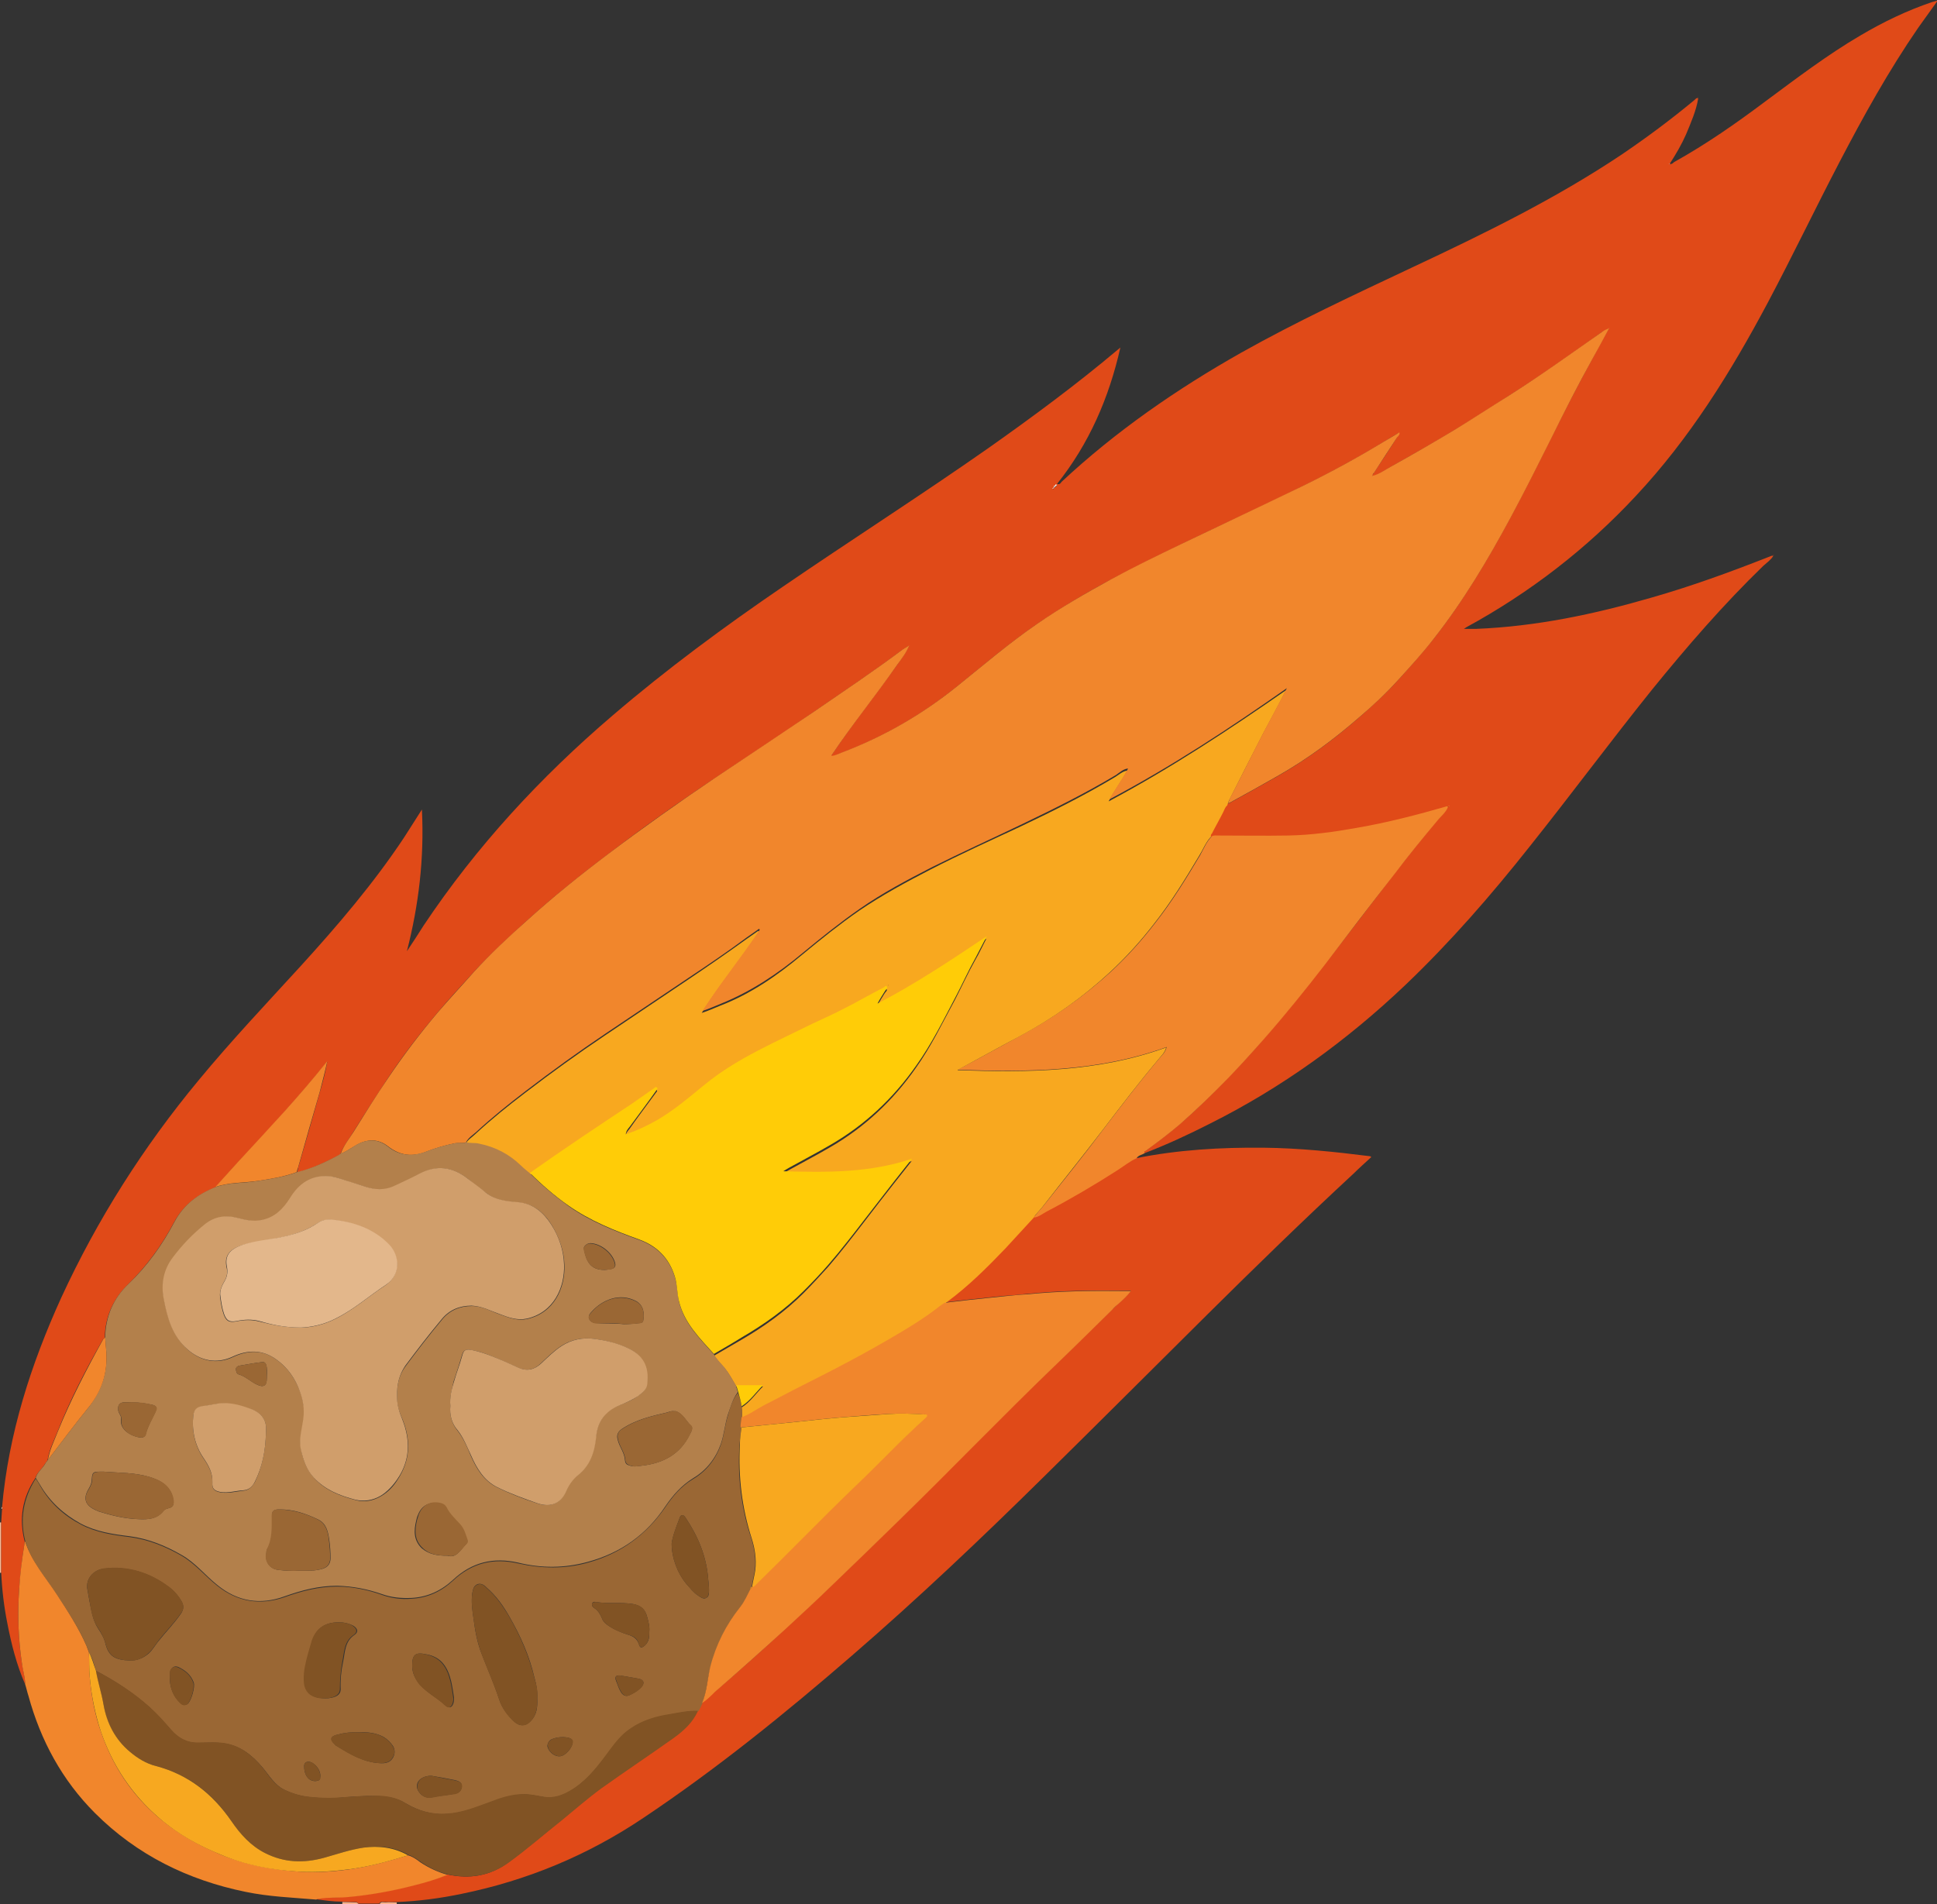<?xml version="1.0" encoding="utf-8"?>
<!-- Generator: Adobe Illustrator 26.5.1, SVG Export Plug-In . SVG Version: 6.00 Build 0)  -->
<svg version="1.1" id="Ebene_1" xmlns="http://www.w3.org/2000/svg" xmlns:xlink="http://www.w3.org/1999/xlink" x="0px" y="0px"
	 viewBox="0 0 477 469" style="enable-background:new 0 0 477 469;" xml:space="preserve">
<rect x="0" y="0" width="477" height="469" fill="#333333" stroke="none"/>
<style type="text/css">
	.st0{fill:#E04A18;}
	.st1{fill:#F8BD9B;}
	.st2{fill:#F7B08B;}
	.st3{fill:#F1862C;}
	.st4{fill:#F8A81F;}
	.st5{fill:#9A6734;}
	.st6{fill:#815324;}
	.st7{fill:#B3804B;}
	.st8{fill:#FFFFFF;}
	.st9{fill:#FFCC07;}
	.st10{fill:#F7A820;}
	.st11{fill:#D09E6B;}
	.st12{fill:#E3B78B;}
</style>
<path class="st0" d="M279.7,285.3c10.4-2.1,20.9-2.7,31.5-2.6c8.8,0.1,17.5,1,26.2,2.1c0.1,0,0.1,0.1,0.3,0.2
	c-1.5,1.4-3,2.7-4.4,4.1c-12.2,11.3-24.1,22.9-35.9,34.6c-13.5,13.4-26.9,26.8-40.4,40.1c-15.3,15.1-30.9,29.9-47.2,44
	c-16.4,14.2-33.3,27.9-51.4,40c-13.7,9.2-28.6,15.4-44.8,18.7c-5.3,1.1-10.6,1.8-16,2c-0.9,0-1.9,0-2.8,0c-0.5,0-1.1-0.3-1.4,0.4
	h-5.2c-0.1-0.2-0.2-0.4-0.6-0.4c-1.2,0-2.3,0-3.4-0.1c-2.2,0-4.3-0.3-6.4-0.6c0.2-0.2,0.4-0.2,0.7-0.2c2.3-0.4,4.6-0.2,6.9-0.4
	c5.6-0.5,11.1-1.5,16.5-2.9c2.8-0.7,5.6-1.5,8.2-2.6c5.5,1.2,10.6,0.4,15.1-3c4.4-3.2,8.6-6.8,12.8-10.2c3.3-2.7,6.5-5.5,9.9-8
	c5.9-4.2,11.9-8.3,17.8-12.4c2.5-1.8,4.7-3.9,6-6.7c0.5-0.6,0.8-1.3,1-2c1.2-0.8,2.2-1.8,3.3-2.7c5.9-5,11.7-10.2,17.4-15.5
	c3.9-3.6,7.8-7.2,11.6-10.9c5.5-5.3,11-10.6,16.4-15.9c13-12.8,25.7-25.9,38.8-38.5c4.6-4.4,9.1-8.9,13.7-13.4
	c0.6-0.5,1.1-1.1,1.7-1.6c1-0.9,2-1.8,2.9-3c-0.6,0-1.1,0-1.5,0c-8-0.1-16,0-24,0.8c-1.9,0.2-3.9,0.4-5.8,0.5
	c-2.9,0.3-5.7,0.6-8.6,0.9c-2,0.2-4,0.5-6,0.7c0.1-0.2,0.2-0.4,0.4-0.5c5.2-3.9,9.9-8.5,14.4-13.2c2.4-2.4,4.6-5,6.9-7.5
	c1.2-0.1,2.2-1,3.2-1.5c5.9-3.1,11.7-6.5,17.3-10.1C276.5,287.2,278,286,279.7,285.3L279.7,285.3z"/>
<path class="st1" d="M0.3,387.4c-0.1,0-0.2,0-0.3,0c0-4.1,0-8.3,0-12.4c0.1,0,0.2,0,0.3,0C0.3,379.1,0.3,383.3,0.3,387.4z"/>
<path class="st2" d="M93.5,469c0.3-0.7,0.9-0.4,1.4-0.4c0.9-0.1,1.9,0,2.8,0c0,0.2,0,0.3,0,0.5L93.5,469L93.5,469z"/>
<path class="st2" d="M84.3,469c0-0.2,0-0.3,0-0.5c1.2,0,2.3,0.1,3.4,0.1c0.3,0,0.4,0.2,0.6,0.4H84.3z"/>
<path class="st0" d="M0.3,387.4c0-4.1,0-8.3,0-12.4c0.1-1.1,0.1-2.2,0.2-3.2c0.2-0.1,0.2-0.3,0-0.5c1.6-18.1,7.1-35.2,14.6-51.7
	c8.9-19.3,20.2-37.1,33.8-53.5c8-9.7,16.7-18.9,25.2-28.2c9.1-10,17.9-20.3,25.4-31.6c1.4-2.2,2.8-4.4,4.4-6.9
	c0.6,12.1-0.8,23.6-3.7,34.9c1.4-2.1,2.8-4.2,4.1-6.3c13-19.5,28.8-36.6,46.6-51.8c13.3-11.4,27.4-21.8,41.9-31.7
	c16.8-11.5,34-22.5,50.7-34.2c10.9-7.7,21.6-15.6,31.8-24.2c0.1-0.1,0.3-0.2,0.6-0.5c-2.8,12.4-7.7,23.7-15.6,33.6
	c0.7,0.2,0.9-0.2,1.1-0.5c13.4-12.5,28.3-22.8,44.2-31.8c13.7-7.7,27.9-14.3,42.1-21c17.7-8.3,35.3-16.9,51.6-27.8
	c6.2-4.2,12.1-8.6,17.9-13.4c0.3-0.2,0.5-0.7,1-0.5l0,0c-0.5,3.1-1.8,6-3,8.9c-1.1,2.5-2.5,4.9-4,7.2c0,0.1,0,0.1,0,0.2
	c0,0,0.1,0,0.1,0c0-0.1-0.1-0.1-0.1-0.2c0.5,0.3,0.8-0.2,1.1-0.4c7.9-4.4,15.2-9.5,22.4-14.9c7.7-5.7,15.3-11.5,23.5-16.3
	c5.6-3.3,11.4-6.1,17.6-8.2c0.4-0.1,0.8-0.2,1.4-0.4c-1.7,2.4-3.2,4.5-4.8,6.7c-7.3,10.6-13.5,21.8-19.4,33.1
	c-6,11.5-11.6,23.2-17.7,34.7c-9.1,17.1-19.2,33.4-32.5,47.6c-12.1,13-26.1,23.8-41.7,32.3c-0.1,0.1-0.3,0.2-0.6,0.4
	c1.2,0,2.1,0,3.1,0c14.7-0.6,29-3.6,43.1-7.7c9.8-2.8,19.4-6.3,28.8-10c0.4-0.1,0.7-0.4,1.2-0.3l0,0c-0.6,1-1.6,1.7-2.5,2.5
	c-9.8,9.5-18.8,19.9-27.4,30.5c-10.2,12.7-19.9,25.8-30.1,38.6c-9.5,12-19.5,23.5-30.6,34.1c-14.4,13.7-30.4,25.3-48.2,34.2
	c-5.3,2.7-10.7,5.2-16.2,7.3c-0.3-0.4,0.1-0.4,0.2-0.5c2.9-2.1,5.8-4.3,8.5-6.6c4.1-3.5,8-7.4,11.8-11.3c3-3.1,6-6.3,8.8-9.6
	c5.2-5.9,10.2-12.1,15-18.3c5.8-7.4,11.5-14.9,17.2-22.4c3.5-4.5,7-8.9,10.6-13.2c0.9-1.1,2.1-2,2.6-3.4c0.1,0,0.2-0.1,0.3-0.1
	c0,0-0.1-0.1-0.1-0.1c-0.1,0.1-0.2,0.1-0.3,0.2c-0.2,0-0.3,0-0.5,0.1c-7.3,2.1-14.6,4-22.1,5.3c-5.6,1-11.3,1.7-17,1.9
	c-5.8,0.1-11.5,0-17.2,0c-0.5,0-1.1-0.1-1.6,0.2c-0.1-0.5,0.2-0.9,0.4-1.3c0.9-1.8,1.9-3.5,2.8-5.3c0.3-0.6,0.5-1.2,1-1.7
	c0.2-0.1,0.3-0.1,0.5-0.1c4-2.2,8-4.4,12-6.7c7.2-4.1,13.8-9,20-14.4c3.3-2.9,6.6-5.9,9.6-9.2c3-3.3,6-6.7,8.8-10.2
	c7.3-9.3,13.3-19.4,18.9-29.8c3.5-6.5,6.8-13.1,10.1-19.7c3.2-6.5,6.5-12.9,10-19.3c1.4-2.6,2.8-5.2,4.2-7.7c0-0.1,0.1-0.1,0.1-0.1
	c0,0-0.1,0.1-0.1,0.1c-0.6,0.3-1.2,0.6-1.7,0.9c-7.6,5.4-15.2,10.8-23.1,15.8c-4.5,2.9-9,5.8-13.5,8.5c-5.1,3.1-10.3,6-15.4,8.9
	c-1.5,0.8-2.9,2-4.6,2.3l0,0c0-0.3,0.2-0.5,0.4-0.8c1.9-2.9,3.8-5.7,5.6-8.6c0.2-0.4,0.7-0.7,0.6-1.3c-1.4,0.8-2.7,1.6-4,2.4
	c-6.6,4-13.4,7.7-20.4,11.1c-9.7,4.8-19.6,9.3-29.3,14c-5.8,2.8-11.6,5.7-17.3,8.7c-6.2,3.3-12.2,6.9-18.1,10.9
	c-7,4.8-13.4,10.3-20,15.6c-8.6,6.9-18,12.3-28.3,16.2c-0.8,0.3-1.5,0.8-2.4,0.8c0-0.1,0-0.2,0-0.2c5.1-7.6,10.8-14.7,16.1-22.2
	c1.1-1.6,2.3-3,3-4.8c0,0,0.1-0.1,0.1-0.1c0,0-0.1,0.1-0.1,0.1c-0.5,0.3-1,0.6-1.5,0.9c-7.2,5.4-14.7,10.4-22.1,15.5
	c-8,5.5-16.1,10.8-24.2,16.2c-9,6-17.8,12.2-26.4,18.8c-6.9,5.2-13.6,10.6-20,16.4c-4.5,4.1-8.9,8.1-13,12.6c-3,3.3-6.1,6.6-9,10.1
	c-4.3,5.1-8.4,10.4-12.1,16c-2.9,4.4-5.8,8.9-8.6,13.4c-1.1,1.8-2.4,3.4-3.1,5.3l0,0c-0.1,0.1-0.2,0.2-0.2,0.2
	c-3.3,1.7-6.8,3.4-10.4,4.3c0.1-0.4,0.1-0.7,0.2-1.1c1.8-6.2,3.6-12.4,5.3-18.5c0.7-2.4,1.4-4.9,1.9-7.7c-0.4,0.4-0.5,0.5-0.6,0.7
	c-3.2,4-6.5,7.8-9.9,11.6c-3.7,4.2-7.6,8.3-11.4,12.4c-1.9,2.1-3.8,4.2-5.7,6.3c-4.3,1.7-7.8,4.3-10.1,8.5
	c-3,5.7-6.8,10.9-11.4,15.4c-3.7,3.6-5.6,8-5.7,13.1c-0.2,0.2-0.4,0.4-0.5,0.5c-4.2,7.4-8.1,14.9-11.2,22.8c-0.9,2.2-2,4.4-2.4,6.9
	c-0.2,0.3-0.5,0.7-0.7,1c-0.7,1.2-1.9,2-2.3,3.4c-3.2,4.8-4.1,10-2.6,15.7C6,379.9,6,380.2,6,380.4c-0.6,3.7-1,7.5-1.3,11.3
	c-0.4,6-0.2,12,0.7,18c0.3,1.8,0.8,3.5,0.8,5.2c-2.1-4.8-3.4-9.9-4.4-15.1C1,395.8,0.5,391.7,0.3,387.4L0.3,387.4z M259.7,120.1
	c-0.1,0-0.2-0.2-0.2,0c0,0.1,0,0.2,0,0.3c-0.1,0-0.1-0.1-0.2-0.1c0,0.1,0,0.1,0,0.2c0.1,0,0.1-0.1,0.2-0.1
	C259.5,120.3,259.5,120.2,259.7,120.1c0.1-0.1,0.1-0.2,0.2-0.2c0.2-0.1,0.4-0.3,0.3-0.4c-0.3-0.3-0.3,0.2-0.5,0.3
	C259.6,119.8,259.4,119.9,259.7,120.1L259.7,120.1z"/>
<path class="st3" d="M356.6,198.7c-0.5,1.4-1.7,2.3-2.6,3.4c-3.6,4.3-7.2,8.7-10.6,13.2c-5.8,7.4-11.5,14.9-17.2,22.4
	c-4.8,6.2-9.8,12.4-15,18.3c-2.9,3.3-5.8,6.5-8.8,9.6c-3.8,3.9-7.7,7.7-11.8,11.3c-2.7,2.3-5.6,4.5-8.5,6.6
	c-0.2,0.1-0.5,0.2-0.2,0.5c-0.6,0.5-1.6,0.5-2,1.3c-1.8,0.8-3.2,2-4.8,3c-5.6,3.6-11.4,7-17.3,10.1c-1,0.5-2,1.4-3.2,1.5
	c0.6-1,1.5-1.8,2.2-2.7c5-6.3,10-12.5,14.8-18.9c4.5-5.9,9-11.8,13.8-17.5c0.6-0.8,1.5-1.4,1.9-2.9c-16.8,6.1-34.1,6.2-51.4,5.6
	c0.1-0.1,0.2-0.2,0.3-0.2c5.1-2.7,10.1-5.5,15.1-8.2c8-4.3,15.4-9.5,22.2-15.7c4-3.7,7.7-7.8,11-12.1c4.1-5.2,7.6-10.9,11-16.6
	c0.9-1.6,1.6-3.4,2.9-4.7c0.5-0.3,1-0.2,1.6-0.2c5.8,0,11.5,0.1,17.2,0c5.7-0.1,11.4-0.9,17-1.9c7.5-1.3,14.8-3.2,22.1-5.3
	C356.3,198.6,356.4,198.6,356.6,198.7L356.6,198.7L356.6,198.7z"/>
<path class="st1" d="M0.5,371.2c0.1,0.2,0.1,0.3,0,0.5C0.3,371.6,0.3,371.4,0.5,371.2z"/>
<path class="st0" d="M418.1,24.1c0-0.1,0-0.1,0-0.2c0,0,0.1,0,0.1,0C418.1,24,418.1,24,418.1,24.1L418.1,24.1z"/>
<path class="st0" d="M436.7,136.8c0-0.1,0-0.1,0-0.2c0,0,0.1,0,0.1,0.1C436.8,136.7,436.7,136.7,436.7,136.8L436.7,136.8z"/>
<path class="st4" d="M298.2,206.1c-1.3,1.4-1.9,3.1-2.9,4.7c-3.4,5.7-6.9,11.4-11,16.6c-3.3,4.3-7,8.4-11,12.1
	c-6.7,6.2-14.1,11.4-22.1,15.7c-5.1,2.7-10.1,5.5-15.1,8.2c-0.1,0-0.2,0.1-0.3,0.2c17.3,0.6,34.6,0.5,51.4-5.6
	c-0.4,1.4-1.3,2.1-1.9,2.9c-4.8,5.7-9.3,11.6-13.8,17.5c-4.9,6.4-9.9,12.6-14.8,18.9c-0.7,0.9-1.6,1.7-2.2,2.7
	c-2.3,2.5-4.6,5-6.9,7.5c-4.5,4.7-9.1,9.3-14.4,13.2c-0.2,0.1-0.3,0.3-0.4,0.5c-0.3,0.2-0.7,0.4-0.9,0.6c-3.3,2.5-6.7,4.8-10.3,6.9
	c-7.7,4.6-15.7,8.7-23.7,12.8c-3.2,1.6-6.3,3.4-9.5,4.9c-1.9,0.9-3.6,2.2-5.6,3c-0.1-0.9,0-1.8-0.2-2.7c2.1-1.3,3.5-3.4,5.3-5.2
	h-6.6c-0.9-1.5-1.7-3.1-2.8-4.4c-0.9-1.1-1.9-2-2.6-3.2c2.2-1.3,4.5-2.6,6.7-3.9c5.5-3.2,10.7-6.9,15.2-11.4
	c2.1-2.1,4.1-4.3,6.1-6.5c3.2-3.7,6.2-7.6,9.2-11.5c2.3-3,4.6-6,6.9-8.9c1.5-1.9,3-3.8,4.5-5.7c-10.3,3.5-20.9,3.4-31.7,3.1
	c0.5-0.3,0.9-0.6,1.3-0.8c3.4-1.9,6.9-3.7,10.3-5.7c8.5-4.9,15.5-11.5,21.1-19.5c3.8-5.3,6.6-11.2,9.7-16.9c1.7-3.3,3.2-6.6,5-9.8
	c1-1.7,1.8-3.5,2.7-5.2c-8.8,5.9-17.5,11.7-26.9,16.6c0.6-1.1,1.2-2.1,1.9-3.2c0.2-0.3,0.7-0.6,0.4-1c-0.4-0.4-0.6,0.1-0.9,0.3
	c-3.1,1.7-6.2,3.4-9.4,5c-3.4,1.7-7,3.3-10.4,5c-4.9,2.4-9.8,4.7-14.6,7.4c-2.8,1.6-5.5,3.3-8.1,5.3c-4.6,3.5-8.9,7.6-14.1,10.4
	c-2.1,1.1-4.3,2.2-6.8,3c0.1-0.9,0.6-1.4,1-1.9c2.1-3,4.3-5.9,6.5-8.9c0.1-0.2,0.5-0.4,0.2-0.7c-0.3-0.3-0.5,0-0.8,0.2
	c-1.9,1.3-3.7,2.7-5.6,3.9c-8.3,5.6-16.7,11.1-24.9,16.9c-0.8-0.6-1.5-1.2-2.2-1.9c-2.9-2.8-6.3-4.6-10.3-5.4
	c-1.1-0.2-2.2,0-3.3-0.4c0.6-1.1,1.7-1.7,2.5-2.5c3.9-3.6,8-6.9,12.2-10.1c6.4-4.9,12.9-9.6,19.6-14.1c6.8-4.6,13.6-9.1,20.4-13.7
	c4.9-3.3,9.7-6.6,14.4-10c1-0.7,2-1.4,3-2.1c0.1,0.1,0.1,0.2,0.2,0.2c-4.4,6.8-9.7,13.1-14.1,20c1.6-0.5,3.1-1.2,4.6-1.8
	c7.5-2.9,14-7.4,20.1-12.5c4.6-3.8,9.2-7.5,14.1-10.9c5.6-3.8,11.5-7,17.5-10.1c7.4-3.8,14.9-7.2,22.4-10.7
	c7.8-3.7,15.6-7.6,23.1-12.1c1-0.6,1.8-1.4,3-1.6l0,0c-1.4,2.6-3.2,5-4.6,7.6c15.2-8.1,29.6-17.6,43.7-27.4
	c-1.8,3.6-3.8,7.2-5.7,10.8c-2.8,5.4-5.5,10.8-8.3,16.3c-0.2,0.4-0.3,0.8-0.5,1.3c-0.5,0.4-0.7,1.1-1,1.7c-0.9,1.8-1.9,3.5-2.8,5.3
	C298.4,205.3,298.1,205.6,298.2,206.1L298.2,206.1z M162.3,267.3C162.3,267.3,162.3,267.2,162.3,267.3c-0.1-0.1-0.1,0-0.1,0
	C162.2,267.3,162.3,267.3,162.3,267.3C162.3,267.3,162.3,267.3,162.3,267.3L162.3,267.3z M218.7,242.6
	C218.7,242.6,218.6,242.7,218.7,242.6c0,0.2,0.1,0.2,0.1,0.1C218.8,242.7,218.8,242.6,218.7,242.6
	C218.8,242.6,218.7,242.6,218.7,242.6L218.7,242.6z"/>
<path class="st5" d="M182.6,346.4c0.3,0.9,0.1,1.8,0.2,2.7c0,0.8-0.4,1.6-0.2,2.5c-0.2,1.4-0.4,2.9-0.5,4.3
	c-0.5,7.8,0.4,15.5,2.9,23c0.8,2.5,1.2,5.1,0.9,7.8c-0.2,1.4-0.6,2.8-0.8,4.2l0,0c-0.2,0.1-0.2,0.3-0.2,0.5c-0.8,1.5-1.4,3-2.5,4.4
	c-3.5,4.4-6,9.4-7.4,14.8c-0.8,2.9-0.9,6-2,8.9c-0.3,0.7-0.6,1.4-1,2c-2.3-0.1-4.6,0.4-6.9,0.8c-3.4,0.6-6.8,1.5-9.7,3.5
	c-2.6,1.7-4.2,4.2-6.1,6.6c-2.6,3.4-5.2,6.6-8.9,8.8c-1.9,1.1-4,1.8-6.2,1.5c-1.8-0.3-3.5-0.7-5.2-0.7c-3,0.1-5.9,1.1-8.7,2.1
	c-3.3,1.2-6.6,2.5-10.1,2.7c-3.7,0.3-7.1-0.7-10.3-2.6c-2.2-1.4-4.7-1.7-7.2-1.8c-3.3-0.1-6.7,0.2-10,0.5c-2,0.1-4,0-6.1-0.2
	c-2.3-0.2-4.4-0.8-6.5-1.8c-2.5-1.2-3.8-3.6-5.5-5.6c-2.4-2.8-5.1-5.1-9-5.8c-2.2-0.4-4.5-0.2-6.7-0.2c-2.8,0.1-5-1.1-6.7-3.1
	c-1.7-1.9-3.4-3.8-5.3-5.6c-4-3.6-8.5-6.5-13.2-9c-0.6-1.5-0.8-3-1.7-4.4c-0.2-0.5-0.4-1.1-0.6-1.6c-1.9-4.5-4.6-8.5-7.2-12.5
	c-2.8-4.3-6.3-8.2-7.9-13.2c-1.5-5.6-0.6-10.8,2.5-15.7c0.4,0.6,0.8,1.2,1.1,1.8c2.4,4.2,5.8,7.3,10,9.5c3.8,2,7.9,2.6,12,3.1
	c4.6,0.6,8.8,2.3,12.8,4.6c3.4,2,5.8,5,8.8,7.4c5,4,10.6,4.9,16.6,2.8c4.2-1.5,8.4-2.6,12.9-2.6c3.8,0,7.6,0.8,11.2,2.1
	c2.3,0.8,4.7,1.1,7.1,0.9c4-0.2,7.4-1.8,10.3-4.5c4.6-4.3,9.9-5.6,16-4.2c5.8,1.3,11.5,1.4,17.2-0.2c8-2.2,14.3-6.8,19-13.6
	c1.9-2.8,3.9-5.2,6.9-7c3.2-1.9,5.5-4.8,6.8-8.4c0.8-2.3,1-4.8,1.7-7.1c0.6-2,1.1-4,2.5-5.7C182.1,344,182.5,345.2,182.6,346.4
	L182.6,346.4z M31.9,409c1.6,0.1,3.3-0.5,4.7-1.7c0.9-0.8,1.5-1.9,2.3-2.9c1.9-2.4,4-4.5,5.7-7c0.6-0.9,0.7-1.8,0.2-2.8
	c-0.8-1.4-1.8-2.6-3.1-3.6c-4.8-3.6-10.1-5.3-16.1-4.6c-2.7,0.3-4.5,2.6-4.1,5c0.2,0.9,0.3,1.9,0.5,2.8c0.5,2.4,0.8,4.9,2.2,7
	c0.8,1.2,1.5,2.4,1.8,3.8C26.8,408.1,28.6,408.9,31.9,409z M132.3,418.3c0.1-1.6-0.2-3.4-0.7-5.1c-1.2-5.3-3.4-10.2-6.1-14.9
	c-1.5-2.7-3.3-5.2-5.6-7.2c-0.6-0.6-1.3-1.2-2.3-0.9c-1,0.4-1.1,1.3-1.3,2.2c-0.3,2.1,0,4.2,0.3,6.2c0.4,3.1,0.9,6.1,2.1,9
	c1.4,3.6,3,7.2,4.2,10.9c0.7,2.2,2.1,4,3.8,5.6c1.3,1.2,2.8,1.1,4-0.2C132.2,422.4,132.4,420.5,132.3,418.3L132.3,418.3z
	 M83.4,399.6c-3.3,0-5.5,1.5-6.4,4.4c-0.3,1-0.7,2-0.9,3.1c-0.6,2.2-1.2,4.5-1.1,6.8c0.1,2.1,1.1,3.6,2.7,4.1
	c1.1,0.3,2.1,0.4,3.2,0.3c1.9-0.2,3-0.9,3-2.2c-0.1-2.3,0.1-4.5,0.6-6.8c0.5-2.4,0.4-5,2.8-6.6c1-0.7,0.8-1.5-0.2-2.2
	C85.8,399.8,84.6,399.6,83.4,399.6L83.4,399.6z M165.4,380.2c0,3.6,1.5,7.4,3.6,9.9c0.9,1,1.7,2.1,2.9,2.9c0.6,0.4,1.3,1,2,0.6
	c0.7-0.3,0.7-1.1,0.7-1.9c0-0.9-0.1-1.8-0.2-2.7c-0.4-5.6-2.5-10.6-5.6-15.2c-0.5-0.8-1.1-0.8-1.4,0
	C166.5,376.2,165.6,378.5,165.4,380.2L165.4,380.2z M159.9,401.8c0.1-1.2-0.2-2.3-0.5-3.4c-0.5-2-1.5-2.9-3.5-3.3
	c-3-0.5-6.1,0-9.1-0.5c-0.4-0.1-0.8-0.1-1,0.4c-0.1,0.4,0.1,0.8,0.4,1c1.2,0.7,1.7,1.8,2.2,3c0.3,0.6,0.8,1,1.4,1.4
	c1.6,1.1,3.4,1.8,5.3,2.4c1.1,0.4,1.8,1,2.2,2.1c0.3,1.1,0.7,1.1,1.5,0.4C159.9,404.3,159.9,403.1,159.9,401.8L159.9,401.8z
	 M101.5,410.3c0,1.8,0.8,3.4,2,4.7c1.8,2.1,4.4,3.3,6.4,5.2c0.8,0.7,1.5,0.3,1.8-0.8c0.1-0.4,0.1-0.9,0.1-1.3
	c-0.2-1.3-0.4-2.7-0.7-4c-0.8-3.3-2.3-5.9-6-6.6C102.3,406.9,101.5,407.5,101.5,410.3L101.5,410.3z M88.5,426.7
	c-1.9-0.1-3.7,0.1-5.5,0.6c-1.6,0.4-1.8,1.1-0.6,2.3c0.2,0.2,0.3,0.4,0.6,0.5c3.3,2,6.6,4,10.6,4.2c1.2,0.1,2.5-0.1,3.2-1.4
	c0.5-0.9,0.5-1.9,0-2.8c-0.6-0.9-1.4-1.7-2.4-2.3C92.5,426.8,90.5,426.6,88.5,426.7L88.5,426.7z M106.2,437.4c-1.6,0-3,0.7-3.4,1.8
	c-0.4,1.1,0.1,2,0.9,2.8c0.7,0.6,1.5,0.9,2.6,0.7c1.9-0.4,3.9-0.5,5.8-0.9c1-0.2,1.6-0.9,1.6-1.8c0.1-0.9-0.7-1.3-1.5-1.5
	C110.2,438.1,108.1,437.7,106.2,437.4L106.2,437.4z M41.8,413.1c0,2.5,0.8,4.7,2.7,6.4c0.5,0.5,1.1,0.6,1.7,0.2
	c0.9-0.7,1.9-4.2,1.5-5.3c-0.7-1.9-2.1-3-3.8-3.8c-1-0.4-1.8,0.2-2,1.2C41.8,412.3,41.8,412.7,41.8,413.1L41.8,413.1z M152.7,412.7
	c-1-0.1-1.4,0.3-1,1.3c0.4,0.9,0.6,1.8,1.1,2.6c0.4,0.8,1.1,1.4,2.1,1c1.1-0.5,2.1-1.1,3-2c0.9-1,0.7-1.8-0.6-2.1
	C155.8,413.2,154.3,413,152.7,412.7L152.7,412.7z M137.8,432.6c1.4,0,3.3-2.2,3.2-3.6c0-0.3-0.1-0.5-0.4-0.7
	c-1.1-0.7-4.1-0.5-5.2,0.4c-0.4,0.4-0.6,0.9-0.6,1.4C135,431.4,136.5,432.7,137.8,432.6L137.8,432.6z M78.9,437.4
	c0-1.4-1.2-3-2.5-3.4c-0.8-0.2-1.5,0.1-1.5,1c0,1,0.2,2.1,0.9,2.9c0.6,0.7,1.6,1,2.5,0.7C79,438.4,78.8,437.8,78.9,437.4L78.9,437.4
	z"/>
<path class="st3" d="M172.9,419.5c1.2-2.9,1.3-5.9,2-8.9c1.4-5.5,3.9-10.4,7.4-14.8c1.1-1.4,1.7-2.9,2.5-4.4
	c0.2-0.1,0.2-0.3,0.2-0.5l0,0c0.5,0,0.8-0.4,1.1-0.7c8-7.9,15.9-16,24-23.8c5.9-5.7,11.6-11.6,17.6-17.1c0.2-0.2,0.5-0.4,0.4-0.7
	c-0.1-0.3-0.4-0.2-0.7-0.2c-3-0.2-5.9-0.3-8.9-0.1c-3.7,0.2-7.4,0.5-11.1,0.8c-3.7,0.3-7.4,0.7-11.1,1.1c-4.6,0.5-9.2,0.9-13.9,1.4
	c-0.1-0.9,0.2-1.7,0.2-2.5c2-0.7,3.7-2,5.6-3c3.2-1.6,6.3-3.3,9.5-4.9c8-4,16-8.2,23.7-12.8c3.6-2.1,7-4.3,10.3-6.9
	c0.3-0.2,0.6-0.4,0.9-0.6c2-0.2,4-0.5,6-0.7c2.9-0.3,5.7-0.6,8.6-0.9c1.9-0.2,3.9-0.4,5.8-0.5c8-0.8,16-0.9,24-0.8
	c0.5,0,0.9,0,1.5,0c-0.9,1.2-1.9,2.1-2.9,3c-0.6,0.5-1.2,1-1.7,1.6c-4.6,4.5-9.1,9-13.7,13.4c-13.1,12.6-25.8,25.8-38.8,38.5
	c-5.4,5.3-10.9,10.6-16.4,15.9c-3.8,3.7-7.7,7.3-11.6,10.9c-5.7,5.2-11.5,10.4-17.4,15.5C175.1,417.7,174.1,418.7,172.9,419.5
	L172.9,419.5z"/>
<path class="st6" d="M23.6,411.5c4.8,2.5,9.3,5.4,13.3,9c1.9,1.7,3.6,3.6,5.3,5.6c1.8,2,3.9,3.2,6.7,3.1c2.2,0,4.5-0.2,6.7,0.2
	c3.8,0.7,6.5,3,8.9,5.8c1.7,2,2.9,4.4,5.5,5.6c2.1,1,4.2,1.6,6.5,1.8c2,0.2,4.1,0.3,6.1,0.2c3.3-0.2,6.7-0.5,10-0.5
	c2.5,0,5,0.4,7.2,1.8c3.1,1.9,6.6,2.9,10.3,2.6c3.5-0.2,6.8-1.5,10.1-2.7c2.8-1.1,5.7-2.1,8.7-2.1c1.7,0,3.5,0.4,5.2,0.7
	c2.3,0.3,4.3-0.4,6.2-1.5c3.7-2.1,6.4-5.4,8.9-8.8c1.8-2.4,3.5-4.9,6.1-6.6c2.9-2,6.3-3,9.7-3.5c2.3-0.4,4.5-0.9,6.9-0.8
	c-1.3,2.9-3.5,4.9-6,6.7c-5.9,4.2-11.9,8.2-17.8,12.4c-3.4,2.5-6.6,5.3-9.9,8c-4.3,3.4-8.4,7-12.8,10.2c-4.5,3.3-9.7,4.2-15.1,3
	c-2.4-0.6-4.7-1.7-6.7-3.1c-0.9-0.6-1.9-1.4-3-1.7c-3.5-2-7.3-2.4-11.1-1.8c-3.3,0.5-6.5,1.6-9.7,2.5c-5,1.4-9.9,1.2-14.6-1.2
	c-3.5-1.8-6-4.6-8.2-7.8c-4.6-6.8-10.6-11.5-18.6-13.6c-2.4-0.6-4.5-1.9-6.4-3.5c-3.6-3-5.8-7-6.5-11.6
	C25,417.1,24.1,414.4,23.6,411.5L23.6,411.5z"/>
<path class="st3" d="M100.5,457c1.1,0.3,2.1,1,3,1.7c2.1,1.4,4.3,2.4,6.7,3.1c-2.7,1.1-5.4,1.9-8.2,2.6c-5.4,1.4-10.9,2.4-16.5,2.9
	c-2.3,0.2-4.6,0-6.9,0.4c-0.2,0-0.5,0-0.7,0.2c-5.8-0.5-11.6-0.7-17.4-1.9c-14.2-2.9-26.8-9.1-37.1-19.4
	C15.3,438.5,10,428.7,7,417.7c-0.3-0.9-0.5-1.9-0.8-2.8c0-1.8-0.6-3.5-0.8-5.2c-0.9-6-1.1-12-0.7-18c0.2-3.8,0.7-7.5,1.3-11.3
	c0-0.2,0-0.5,0.2-0.7c1.6,5,5.1,8.9,7.9,13.2c2.6,4,5.3,8.1,7.2,12.5c0.2,0.5,0.4,1.1,0.6,1.6c0.1,2,0,4,0.2,6.1
	c0.4,4.5,1.2,9,2.7,13.3c2.9,8.5,7.6,15.7,14.5,21.5c4.5,3.8,9.5,6.6,15,8.9c6.1,2.5,12.6,3.7,19.1,4.2c4.7,0.3,9.5,0,14.2-0.8
	C91.9,459.5,96.2,458.3,100.5,457L100.5,457z"/>
<path class="st3" d="M302.4,197.9c0.2-0.4,0.3-0.9,0.5-1.3c2.8-5.4,5.5-10.9,8.3-16.3c1.9-3.6,3.8-7.1,5.7-10.8
	c-14.1,9.9-28.4,19.3-43.7,27.4c1.4-2.6,3.2-5,4.6-7.6c0,0,0.1-0.1,0.1-0.1c0,0-0.1,0.1-0.1,0.1c-1.2,0.1-2.1,1-3,1.6
	c-7.5,4.5-15.2,8.3-23.1,12.1c-7.5,3.6-15,7-22.4,10.7c-6,3.1-11.9,6.2-17.5,10.1c-4.9,3.4-9.5,7.1-14.1,10.9
	c-6.1,5.1-12.7,9.5-20.1,12.5c-1.5,0.6-3,1.3-4.6,1.8c4.4-6.9,9.6-13.2,14.1-20c-0.1-0.1-0.1-0.2-0.2-0.2c-1,0.7-2,1.4-3,2.1
	c-4.7,3.5-9.6,6.8-14.4,10c-6.8,4.6-13.6,9.1-20.4,13.7c-6.7,4.5-13.2,9.2-19.6,14.1c-4.2,3.2-8.3,6.5-12.2,10.1
	c-0.9,0.8-1.9,1.4-2.5,2.5l0,0c-0.1,0.1-0.2,0.1-0.2,0.2c-0.8,0.1-1.6,0-2.5,0.1c-2.5,0.5-4.9,1.2-7.2,2.1c-3.3,1.3-6.3,1-9.3-1.3
	c-2.5-2-5.3-1.9-8.1-0.2c-1.2,0.7-2.3,1.5-3.6,2c0.7-2,2-3.6,3.1-5.3c2.8-4.5,5.6-9,8.6-13.4c3.7-5.5,7.8-10.9,12.1-16
	c2.9-3.4,6-6.7,9-10.1c4.1-4.5,8.5-8.6,13-12.6c6.4-5.8,13.1-11.2,20-16.4c8.6-6.5,17.5-12.8,26.4-18.8c8.1-5.4,16.2-10.8,24.2-16.2
	c7.4-5.1,14.9-10.1,22.1-15.5c0.5-0.3,1-0.6,1.5-0.9l0,0c-0.7,1.8-1.9,3.3-3,4.8c-5.2,7.5-11,14.6-16.1,22.2c0,0,0,0.1,0,0.2
	c0.9-0.1,1.6-0.5,2.4-0.8c10.3-3.9,19.7-9.3,28.3-16.2c6.6-5.3,13-10.8,20-15.6c5.8-4,11.9-7.5,18.1-10.9c5.7-3.1,11.5-5.9,17.3-8.7
	c9.8-4.7,19.6-9.3,29.3-14c7-3.4,13.8-7.1,20.4-11.1c1.3-0.8,2.6-1.5,4-2.4c0.2,0.6-0.3,0.9-0.6,1.3c-1.9,2.9-3.8,5.8-5.6,8.6
	c-0.2,0.2-0.4,0.4-0.4,0.8c0,0-0.1,0-0.1,0c0,0,0,0,0,0.1c0,0,0.1-0.1,0.1-0.1c1.7-0.4,3.1-1.5,4.6-2.3c5.2-2.9,10.4-5.9,15.4-8.9
	c4.6-2.8,9-5.7,13.5-8.5c7.9-5,15.5-10.5,23.1-15.8c0.5-0.4,1.1-0.6,1.7-0.9l0,0c-1.4,2.6-2.8,5.2-4.2,7.7
	c-3.5,6.3-6.8,12.8-10,19.3c-3.3,6.6-6.6,13.2-10.1,19.7c-5.6,10.4-11.6,20.5-18.9,29.8c-2.8,3.6-5.8,6.9-8.8,10.2
	c-3,3.3-6.2,6.3-9.6,9.2c-6.2,5.4-12.8,10.3-20,14.4c-4,2.3-8,4.5-12,6.7C302.7,197.8,302.6,197.8,302.4,197.9L302.4,197.9z"/>
<path class="st7" d="M83.8,284.2c1.3-0.5,2.4-1.2,3.6-2c2.8-1.7,5.6-1.8,8.1,0.2c2.9,2.3,5.9,2.5,9.3,1.3c2.3-0.9,4.7-1.6,7.2-2.1
	c0.8-0.2,1.7,0,2.5-0.1c0.1-0.1,0.2-0.1,0.2-0.2l0,0c1.1,0.4,2.2,0.1,3.3,0.4c4,0.8,7.4,2.6,10.3,5.4c0.7,0.7,1.5,1.3,2.2,1.9
	c2.9,2.9,6.1,5.6,9.4,8c5.3,3.8,11.4,6.2,17.5,8.4c4.4,1.6,7.4,4.6,8.8,9.2c0.6,2,0.6,4,1,6c1.3,5.4,5.1,9.1,8.6,13
	c0.7,1.2,1.7,2.2,2.6,3.2c1.1,1.4,1.9,2.9,2.8,4.4c0.2,0.6,0.3,1.1,0.5,1.7c-1.3,1.7-1.8,3.7-2.5,5.7c-0.7,2.3-0.9,4.8-1.7,7.1
	c-1.3,3.6-3.6,6.5-6.8,8.4c-2.9,1.8-5,4.2-6.9,7c-4.6,6.9-10.9,11.4-19,13.6c-5.8,1.6-11.5,1.6-17.2,0.2c-6.1-1.4-11.4-0.1-16,4.2
	c-2.9,2.7-6.3,4.3-10.3,4.5c-2.5,0.1-4.8-0.1-7.1-0.9c-3.7-1.3-7.4-2-11.2-2.1c-4.5,0-8.7,1.1-12.9,2.6c-6,2.2-11.6,1.3-16.6-2.8
	c-3-2.4-5.4-5.5-8.8-7.4c-4-2.3-8.2-4-12.8-4.6c-4.1-0.5-8.2-1.1-12-3.1c-4.2-2.3-7.6-5.4-10-9.5c-0.4-0.6-0.7-1.2-1.1-1.8
	c0.4-1.4,1.6-2.2,2.3-3.4c0.2-0.4,0.5-0.7,0.7-1c3.3-4.3,6.5-8.6,9.9-12.8c3.2-4,4.8-8.5,4.5-13.6c-0.1-1.3-0.2-2.5-0.3-3.8
	c0.1-5.1,2-9.6,5.7-13.1c4.7-4.5,8.4-9.7,11.4-15.4c2.2-4.1,5.7-6.8,10.1-8.5c3.3-1.2,6.9-0.9,10.3-1.5c3.3-0.5,6.6-1,9.8-2.2
	c3.7-0.9,7.1-2.5,10.4-4.3C83.7,284.3,83.8,284.2,83.8,284.2L83.8,284.2L83.8,284.2z M97.8,343.8c-0.1-2.7,0.5-5.2,2.1-7.3
	c2.9-3.9,5.9-7.8,9-11.5c1.8-2.2,4.3-3.3,7.3-3.3c2.6,0,4.7,1.3,7,2.1c2.2,0.8,4.3,1.6,6.6,1.1c6.7-1.5,9.4-7.7,9.2-13.3
	c-0.1-3.5-1.3-6.8-3.1-9.8c-1.9-3.1-4.5-5.3-8.3-5.6c-2.8-0.2-5.5-0.5-7.8-2.3c-1.5-1.1-3-2.2-4.4-3.4c-3.8-3-7.8-3.7-12.2-1.2
	c-1.9,1-3.9,1.9-5.8,2.8c-1.2,0.6-2.5,0.9-3.9,0.9c-2.3,0-4.3-1-6.5-1.6c-2-0.5-3.9-1.5-5.9-1.6c-4.4-0.3-7.4,1.8-9.6,5.4
	c-1.7,2.7-3.8,4.8-7,5.4c-2,0.4-3.9,0-5.8-0.5c-2.9-0.8-5.7-0.4-8.1,1.5c-3,2.4-5.7,5.2-8,8.3c-2.2,3-2.9,6.5-2.2,10.1
	c0.9,4.6,2.1,9.1,5.9,12.5c3.2,2.8,7.1,3.6,11,1.8c3.8-1.8,7.5-1.9,10.9,0.7c2.8,2,4.6,4.8,5.8,8c0.7,2,1.1,4.2,0.8,6.4
	c-0.3,2.6-1.2,5.1-0.6,7.8c0.5,2.6,1.4,4.9,3.2,6.9c2.7,3,6.4,4.4,10.2,5.4c2.1,0.6,4.3,0.2,6.3-1c1.7-1,3-2.4,4-4
	c3.1-4.7,3.3-9.6,1.3-14.7C98.3,347.8,97.6,345.8,97.8,343.8L97.8,343.8z M110.9,346.3c-0.2,2.2,0.3,4.3,1.7,6
	c1.5,1.9,2.4,4,3.3,6.2c1.4,3.2,3.2,6.2,6.4,7.8c3.2,1.6,6.6,2.9,10,4c3.3,1.1,5.8,0,7.1-3.1c0.6-1.4,1.4-2.7,2.7-3.7
	c3.1-2.4,4.2-5.8,4.6-9.4c0.4-3.9,2.2-6.6,5.9-8c1.5-0.6,3.1-1.2,4.4-2.2c1.1-0.7,2.1-1.6,2.3-3c0.4-4.4-1.1-7.3-5.1-9
	c-2.5-1.1-5.1-1.7-7.7-2.1c-3.1-0.4-5.8,0.1-8.4,1.8c-1.8,1.2-3.3,2.7-4.9,4.2c-1.6,1.6-3.5,2-5.6,1.1c-1.1-0.5-2.2-1-3.3-1.5
	c-2.6-1.1-5.1-2.3-7.9-2.8c-1.9-0.4-2.3,0-2.7,1.4c-0.6,2.1-1.3,4.2-2,6.3C111.3,342.2,110.7,344.2,110.9,346.3L110.9,346.3z
	 M65.5,352.6c0.2-1.9-0.4-4.4-3.8-5.5c-2.1-0.7-4.3-1.3-6.5-1.4c-1.7,0-3.4,0.4-5.1,0.7c-1.5,0.2-2.3,0.8-2.5,2.3
	c-0.4,3.8,0.4,7.4,2.5,10.5c1.3,1.9,2.3,3.7,2.2,6.1c-0.1,1.5,0.5,2,2,2.3c1.9,0.3,3.7-0.2,5.5-0.4c1.5-0.1,2.3-1,3-2.2
	C64.5,361.4,65.4,357.6,65.5,352.6L65.5,352.6z M73.6,386.9c2.1,0,4,0.1,5.9-0.5c1.2-0.4,1.9-1.2,1.9-2.6c0-1.5-0.1-3-0.3-4.4
	c-0.3-2.1-0.7-4.1-2.7-5.1c-3.1-1.5-6.3-2.6-9.8-2.5c-1.1,0-1.7,0.4-1.6,1.6c0.1,2.8,0.3,5.6-1.2,8.2c-0.2,0.3-0.2,0.6-0.2,1
	c-0.4,2.1,0.9,3.9,3,4.1C70.2,386.9,72,387,73.6,386.9z M25.6,362.5c-0.4,0-0.8,0-1.1,0c-1.6,0-1.8,0.2-1.9,1.9
	c0,0.8-0.3,1.5-0.7,2.2c-1.5,2.4-1,4.1,1.5,5.3c0.3,0.1,0.6,0.3,0.9,0.4c3.2,1,6.5,1.8,9.9,1.9c2.2,0.1,4.4,0,6-2
	c0.3-0.4,0.8-0.6,1.3-0.7c1-0.2,1.4-0.9,1.2-1.9c-0.1-0.6-0.3-1.2-0.5-1.8c-1.1-2.3-3.1-3.3-5.4-4C33.2,362.7,29.4,362.8,25.6,362.5
	L25.6,362.5z M166,347.6c-0.6-0.1-1.1,0.1-1.7,0.3c-3.9,0.9-7.8,1.8-11.2,4.1c-1,0.7-1.3,1.5-1,2.6c0.4,1.8,1.7,3.2,1.8,5.1
	c0.1,0.9,0.5,1.1,1.2,1.3c1,0.4,2,0.1,3.1,0c5.1-0.6,9.3-2.8,11.6-7.6c0.4-0.7,1-1.7,0.3-2.3c-1.2-1.1-1.9-2.9-3.7-3.5
	C166.3,347.6,166.2,347.6,166,347.6L166,347.6z M110.2,383.2c2.2,0.7,3.2-1.5,4.6-2.9c0.2-0.2,0.3-0.5,0.2-0.8
	c-0.5-1.4-0.8-2.8-1.9-4c-1.2-1.3-2.5-2.5-3.3-4.1c-0.3-0.6-0.8-0.9-1.5-1.1c-2.5-0.5-4.5,0.5-5.4,2.9c-0.2,0.4-0.3,0.9-0.4,1.3
	c-0.6,2.5-0.7,4.9,1.4,6.9C105.7,382.9,107.7,383.2,110.2,383.2L110.2,383.2z M153.8,326.2c1.4-0.1,2.5-0.1,3.6-0.3
	c0.4,0,0.9-0.1,1-0.6c0.3-1.6,0.2-3.7-1.7-4.8c-4.1-2.2-8.5-0.3-11.1,2.7c-0.4,0.4-0.8,1-0.5,1.7c0.4,0.7,1,1,1.8,1
	C149.3,326.1,151.7,325.9,153.8,326.2L153.8,326.2z M29.1,347.1c-0.1,0.9,0.9,1.6,0.7,2.5c-0.4,2.7,2.8,4.3,4.9,4.5
	c0.6,0,1.1-0.3,1.2-0.9c0.5-1.9,1.5-3.6,2.3-5.3c0.5-1.2,0.4-1.6-0.8-1.9c-2.3-0.5-4.6-0.7-6.9-0.6C29.7,345.5,29,345.9,29.1,347.1
	L29.1,347.1z M148.8,312.8c0.5,0,1.1-0.1,1.6-0.2c1.2-0.2,1.3-0.9,1-1.8c-0.8-2.4-3.5-4.5-6-4.6c-0.8,0-1.8,0.8-1.6,1.4
	C144.3,310.5,145.3,312.8,148.8,312.8L148.8,312.8z M65.7,339.6c0-0.9,0.1-1.8,0-2.7c-0.1-0.7-0.3-1.5-1.1-1.4
	c-1.9,0.2-3.8,0.6-5.7,0.9c-0.4,0.1-0.8,0.4-0.8,0.8c0,0.5,0.2,1.2,0.6,1.3c1.8,0.5,3.1,1.9,4.7,2.6
	C64.9,341.8,65.7,341.3,65.7,339.6L65.7,339.6z"/>
<path class="st3" d="M73.1,288.7c-3.2,1.2-6.5,1.7-9.8,2.2c-3.4,0.5-7,0.3-10.3,1.5c1.9-2.1,3.8-4.2,5.7-6.3
	c3.8-4.1,7.6-8.2,11.4-12.4c3.4-3.8,6.7-7.6,9.9-11.6c0.1-0.1,0.2-0.3,0.6-0.7c-0.6,2.8-1.3,5.3-1.9,7.7c-1.8,6.2-3.6,12.4-5.3,18.5
	C73.2,288,73.2,288.3,73.1,288.7L73.1,288.7z"/>
<path class="st3" d="M25.9,329.4c0.1,1.3,0.2,2.5,0.3,3.8c0.3,5.1-1.2,9.6-4.5,13.6c-3.4,4.2-6.6,8.5-9.9,12.8
	c0.4-2.4,1.5-4.6,2.4-6.9c3.2-7.9,7.1-15.4,11.2-22.8C25.5,329.8,25.7,329.6,25.9,329.4L25.9,329.4z"/>
<path class="st3" d="M356.6,198.6c0.1-0.1,0.2-0.1,0.3-0.2c0,0,0,0.1,0.1,0.1C356.8,198.6,356.7,198.6,356.6,198.6L356.6,198.6z"/>
<path class="st8" d="M259.7,119.7c0.2-0.1,0.2-0.6,0.5-0.3c0.1,0.1-0.1,0.3-0.3,0.4C259.8,119.8,259.8,119.7,259.7,119.7z"/>
<path class="st3" d="M396.4,80.8c0,0,0.1-0.1,0.1-0.1C396.5,80.7,396.5,80.8,396.4,80.8L396.4,80.8L396.4,80.8z"/>
<path class="st3" d="M83.8,284.2c-0.1,0.1-0.2,0.2-0.2,0.2C83.7,284.4,83.8,284.3,83.8,284.2z"/>
<path class="st3" d="M223.8,159.1c0,0,0.1-0.1,0.1-0.1C223.9,159,223.9,159.1,223.8,159.1L223.8,159.1L223.8,159.1z"/>
<path class="st8" d="M411,40.2c0,0.1,0.1,0.1,0.1,0.2c0,0-0.1,0-0.1,0C411,40.4,411,40.3,411,40.2L411,40.2z"/>
<path class="st8" d="M259.4,120.3l-0.2,0.1c0-0.1,0-0.1,0-0.2C259.3,120.3,259.4,120.3,259.4,120.3L259.4,120.3L259.4,120.3z"/>
<path class="st8" d="M259.4,120.4c0-0.1,0-0.2,0-0.3c0.1-0.2,0.2,0,0.2,0l0,0C259.6,120.2,259.5,120.2,259.4,120.4L259.4,120.4
	L259.4,120.4z"/>
<path class="st8" d="M259.9,119.8c-0.1,0.1-0.2,0.2-0.3,0.2l0,0c-0.2-0.2,0-0.3,0-0.4C259.8,119.7,259.8,119.8,259.9,119.8
	L259.9,119.8z"/>
<path class="st9" d="M175.8,333.5c-3.5-3.9-7.3-7.6-8.6-13c-0.5-2-0.4-4-1-6c-1.4-4.6-4.4-7.6-8.8-9.2c-6.1-2.2-12.1-4.6-17.5-8.4
	c-3.4-2.4-6.5-5.1-9.4-8c8.2-5.8,16.6-11.4,24.9-16.9c1.9-1.3,3.7-2.6,5.6-3.9c0.2-0.2,0.5-0.5,0.8-0.2c0.3,0.3-0.1,0.5-0.2,0.7
	c-2.1,3-4.3,5.9-6.5,8.9c-0.4,0.5-0.9,1-1,1.9c2.4-0.8,4.6-1.8,6.8-3c5.2-2.8,9.5-6.8,14.1-10.4c2.6-2,5.3-3.7,8.1-5.3
	c4.8-2.7,9.7-5,14.6-7.4c3.4-1.7,7-3.2,10.4-5c3.2-1.6,6.2-3.4,9.4-5c0.3-0.1,0.6-0.7,0.9-0.3c0.3,0.4-0.2,0.7-0.4,1
	c-0.6,1-1.3,2-1.9,3.2c9.4-4.9,18.1-10.7,26.9-16.6c-0.9,1.7-1.8,3.5-2.7,5.2c-1.8,3.2-3.3,6.6-5,9.8c-3,5.7-5.9,11.6-9.7,16.9
	c-5.6,8-12.6,14.6-21.1,19.5c-3.4,2-6.9,3.8-10.3,5.7c-0.4,0.2-0.8,0.5-1.3,0.8c10.8,0.3,21.4,0.4,31.7-3.1c-1.5,1.9-3,3.8-4.5,5.7
	c-2.3,3-4.6,5.9-6.9,8.9c-3,3.9-6,7.8-9.2,11.5c-1.9,2.2-4,4.4-6.1,6.5c-4.5,4.5-9.7,8.2-15.2,11.4
	C180.3,330.9,178,332.2,175.8,333.5L175.8,333.5z"/>
<path class="st9" d="M181.8,342.9c-0.2-0.6-0.3-1.1-0.5-1.7c2.2,0,4.4,0,6.6,0c-1.8,1.8-3.2,3.9-5.3,5.2
	C182.5,345.2,182.1,344,181.8,342.9z"/>
<path class="st9" d="M162.4,267.3C162.4,267.3,162.3,267.3,162.4,267.3c-0.1,0.1-0.1,0-0.1,0C162.2,267.2,162.3,267.2,162.4,267.3
	C162.3,267.2,162.3,267.2,162.4,267.3L162.4,267.3z"/>
<path class="st9" d="M218.7,242.6C218.7,242.6,218.8,242.6,218.7,242.6c0.1,0,0.1,0.1,0.1,0.1C218.7,242.8,218.7,242.8,218.7,242.6
	C218.7,242.6,218.7,242.6,218.7,242.6L218.7,242.6z"/>
<path class="st4" d="M182.6,351.6c4.6-0.5,9.2-0.9,13.9-1.4c3.7-0.4,7.4-0.8,11.1-1.1c3.7-0.3,7.4-0.5,11.1-0.8
	c3-0.2,5.9-0.1,8.9,0.1c0.2,0,0.6-0.1,0.7,0.2c0.1,0.3-0.2,0.5-0.4,0.7c-6.1,5.5-11.7,11.5-17.6,17.1c-8.1,7.8-15.9,15.9-24,23.8
	c-0.3,0.3-0.6,0.7-1.1,0.7c0.2-1.4,0.6-2.8,0.8-4.2c0.3-2.7-0.1-5.3-0.9-7.8c-2.4-7.5-3.3-15.1-2.9-23
	C182.2,354.4,182.4,353,182.6,351.6L182.6,351.6z"/>
<path class="st10" d="M100.5,457c-4.2,1.3-8.5,2.5-12.9,3.2c-4.7,0.7-9.4,1.1-14.2,0.8c-6.6-0.4-13-1.6-19.1-4.2
	c-5.4-2.2-10.5-5-15-8.9c-6.8-5.8-11.6-13-14.5-21.5c-1.4-4.3-2.3-8.7-2.7-13.3c-0.2-2-0.1-4-0.2-6.1c0.8,1.4,1.1,2.9,1.7,4.4
	c0.5,2.9,1.4,5.6,1.9,8.5c0.8,4.6,2.9,8.6,6.5,11.6c1.9,1.6,4,2.9,6.4,3.5c8,2.1,14,6.9,18.6,13.6c2.2,3.2,4.7,6,8.2,7.8
	c4.7,2.4,9.5,2.6,14.6,1.2c3.2-0.9,6.4-2,9.7-2.5C93.2,454.6,97,455,100.5,457L100.5,457z"/>
<path class="st6" d="M31.9,409c-3.3-0.1-5.1-1-5.9-4.1c-0.4-1.4-1-2.6-1.8-3.8c-1.5-2.1-1.8-4.6-2.2-7c-0.2-0.9-0.3-1.9-0.5-2.8
	c-0.4-2.3,1.4-4.6,4.1-5c6-0.7,11.3,1,16.1,4.6c1.3,1,2.3,2.2,3.1,3.6c0.5,1,0.5,1.9-0.2,2.8c-1.7,2.5-3.9,4.6-5.7,7
	c-0.8,1-1.4,2.1-2.3,2.9C35.2,408.5,33.5,409.2,31.9,409z"/>
<path class="st6" d="M132.3,418.3c0.1,2.2-0.2,4.2-1.6,5.7c-1.2,1.3-2.6,1.3-4,0.2c-1.7-1.5-3.1-3.4-3.8-5.6
	c-1.2-3.7-2.8-7.2-4.2-10.9c-1.1-2.9-1.7-6-2.1-9c-0.3-2.1-0.6-4.1-0.3-6.2c0.2-0.9,0.3-1.8,1.3-2.2c1-0.4,1.7,0.3,2.3,0.9
	c2.3,2,4.1,4.6,5.6,7.2c2.7,4.7,4.8,9.6,6.1,14.9C132.1,414.9,132.5,416.6,132.3,418.3L132.3,418.3z"/>
<path class="st6" d="M83.4,399.6c1.2,0,2.5,0.2,3.5,0.9c1,0.7,1.2,1.5,0.2,2.2c-2.4,1.6-2.3,4.2-2.8,6.6c-0.4,2.2-0.6,4.5-0.6,6.8
	c0,1.2-1.1,2-3,2.2c-1.1,0.1-2.2,0.1-3.2-0.3c-1.7-0.5-2.7-2-2.7-4.1c-0.1-2.3,0.5-4.6,1.1-6.8c0.3-1,0.6-2.1,0.9-3.1
	C77.9,401,80,399.6,83.4,399.6L83.4,399.6z"/>
<path class="st6" d="M165.4,380.2c0.2-1.8,1.1-4.1,2-6.4c0.3-0.8,0.9-0.8,1.4,0c3.1,4.6,5.2,9.6,5.6,15.2c0.1,0.9,0.2,1.8,0.2,2.7
	c0,0.7-0.1,1.5-0.7,1.9c-0.7,0.3-1.4-0.2-2-0.6c-1.2-0.8-2-1.8-2.9-2.9C166.9,387.7,165.4,383.8,165.4,380.2L165.4,380.2z"/>
<path class="st6" d="M159.9,401.8c0,1.3-0.1,2.6-1.1,3.5c-0.8,0.7-1.2,0.6-1.5-0.4c-0.3-1.1-1-1.8-2.2-2.1c-1.9-0.6-3.7-1.2-5.3-2.4
	c-0.6-0.4-1.1-0.8-1.4-1.4c-0.5-1.2-1-2.3-2.2-3c-0.3-0.2-0.5-0.6-0.4-1c0.2-0.4,0.6-0.4,1-0.4c3,0.5,6.1,0,9.1,0.5
	c2,0.3,3,1.2,3.5,3.3C159.7,399.5,160,400.6,159.9,401.8L159.9,401.8z"/>
<path class="st6" d="M101.5,410.3c0-2.8,0.8-3.4,3.4-2.8c3.7,0.8,5.2,3.3,6,6.6c0.3,1.3,0.5,2.7,0.7,4c0.1,0.4,0,0.9-0.1,1.3
	c-0.3,1.1-1,1.5-1.8,0.8c-2-1.9-4.5-3.2-6.4-5.2C102.3,413.7,101.5,412.1,101.5,410.3L101.5,410.3z"/>
<path class="st6" d="M88.5,426.7c2,0,4,0.1,5.8,1.1c1,0.6,1.8,1.3,2.4,2.3c0.6,0.9,0.6,1.9,0,2.8c-0.7,1.3-2,1.4-3.2,1.4
	c-4-0.2-7.3-2.1-10.6-4.2c-0.2-0.1-0.4-0.3-0.6-0.5c-1.2-1.1-1-1.9,0.6-2.3C84.8,426.8,86.6,426.6,88.5,426.7L88.5,426.7z"/>
<path class="st6" d="M106.2,437.4c1.9,0.4,4,0.8,6.1,1.2c0.8,0.2,1.6,0.5,1.5,1.5c-0.1,0.9-0.7,1.6-1.6,1.8
	c-1.9,0.3-3.9,0.5-5.8,0.9c-1.1,0.2-1.9-0.1-2.6-0.7c-0.8-0.7-1.3-1.6-0.9-2.8C103.2,438.1,104.6,437.4,106.2,437.4L106.2,437.4z"/>
<path class="st6" d="M41.8,413.1c0-0.4,0-0.8,0-1.2c0.1-1,1-1.6,2-1.2c1.8,0.8,3.2,2,3.8,3.8c0.4,1.1-0.6,4.6-1.5,5.3
	c-0.6,0.4-1.1,0.3-1.7-0.2C42.5,417.8,41.8,415.6,41.8,413.1L41.8,413.1z"/>
<path class="st6" d="M152.8,412.7c1.5,0.3,3.1,0.5,4.6,0.8c1.2,0.3,1.4,1.1,0.6,2.1c-0.8,0.9-1.9,1.5-3,2c-1,0.4-1.7-0.2-2.1-1
	c-0.5-0.8-0.8-1.7-1.1-2.6C151.3,413,151.7,412.6,152.8,412.7L152.8,412.7z"/>
<path class="st6" d="M137.8,432.6c-1.3,0-2.8-1.2-2.9-2.5c-0.1-0.5,0.1-1.1,0.6-1.4c1-0.9,4-1.1,5.2-0.4c0.3,0.2,0.4,0.4,0.4,0.7
	C141.1,430.4,139.2,432.6,137.8,432.6L137.8,432.6z"/>
<path class="st6" d="M78.9,437.4c0,0.5,0.1,1.1-0.6,1.2c-1,0.2-1.9,0-2.5-0.7c-0.7-0.8-0.9-1.9-0.9-2.9c0-0.9,0.7-1.2,1.5-1
	C77.7,434.3,78.8,436,78.9,437.4z"/>
<path class="st4" d="M185,390.9c0,0.2,0,0.4-0.2,0.5C184.8,391.2,184.8,391,185,390.9z"/>
<path class="st4" d="M114.7,281.2c-0.1,0.1-0.2,0.1-0.2,0.2C114.5,281.4,114.6,281.3,114.7,281.2z"/>
<path class="st4" d="M277.8,189.5c0,0,0.1-0.1,0.1-0.1C277.9,189.4,277.8,189.4,277.8,189.5L277.8,189.5L277.8,189.5z"/>
<path class="st0" d="M338,117.3c0,0-0.1,0.1-0.1,0.1C337.9,117.4,337.9,117.4,338,117.3C337.9,117.4,337.9,117.4,338,117.3
	L338,117.3L338,117.3z"/>
<path class="st11" d="M97.8,343.8c-0.1,2,0.5,4,1.3,5.9c2,5.1,1.9,10.1-1.3,14.7c-1.1,1.6-2.4,3-4,4c-2,1.2-4.2,1.5-6.3,1
	c-3.8-1-7.4-2.4-10.2-5.4c-1.8-1.9-2.6-4.3-3.2-6.9c-0.6-2.7,0.3-5.2,0.6-7.8c0.3-2.3-0.1-4.4-0.8-6.4c-1.1-3.2-3-6-5.8-8
	c-3.4-2.5-7.1-2.5-10.9-0.7c-3.9,1.8-7.8,1-11-1.8c-3.8-3.3-5-7.8-5.9-12.5c-0.7-3.7,0-7.2,2.2-10.1c2.3-3.1,5-5.9,8-8.3
	c2.4-1.9,5.1-2.3,8.1-1.5c1.9,0.5,3.8,0.9,5.8,0.5c3.2-0.6,5.3-2.7,7-5.4c2.2-3.6,5.2-5.7,9.6-5.4c2.1,0.2,4,1.1,5.9,1.6
	c2.1,0.6,4.2,1.6,6.5,1.6c1.4,0,2.7-0.3,3.9-0.9c1.9-0.9,3.9-1.8,5.8-2.8c4.4-2.4,8.4-1.8,12.2,1.2c1.4,1.1,3,2.2,4.4,3.4
	c2.3,1.8,5.1,2.1,7.8,2.3c3.8,0.3,6.4,2.6,8.3,5.6c1.9,3,3,6.3,3.1,9.8c0.2,5.6-2.5,11.8-9.2,13.3c-2.3,0.5-4.5-0.3-6.6-1.1
	c-2.3-0.8-4.4-2-7-2.1c-3,0-5.5,1.1-7.3,3.3c-3.1,3.7-6.1,7.6-9,11.5C98.3,338.6,97.7,341.1,97.8,343.8L97.8,343.8z M74.1,327
	c2.5,0,5.7-0.7,8.6-2.2c4.4-2.2,8.1-5.5,12.2-8.2c3.8-2.6,3.5-7.2,0.8-10c-3.8-3.9-8.8-5.6-14.2-6.1c-1.2-0.1-2.3,0.1-3.3,0.8
	c-3,2-6.4,3-9.9,3.7c-2.9,0.6-5.8,0.9-8.6,1.7c-3.3,1-4.5,2.7-3.9,5.5c0.3,1.2,0.1,2.3-0.5,3.3c-0.7,1.2-1.3,2.5-1.1,4
	c0.2,1.5,0.4,2.9,0.9,4.3c0.6,1.6,1.3,2,3,1.7c1.9-0.4,3.8-0.5,5.7,0C67,326.3,70.1,327,74.1,327L74.1,327z"/>
<path class="st11" d="M110.9,346.3c-0.2-2.1,0.3-4.1,0.9-6c0.6-2.1,1.4-4.1,2-6.3c0.4-1.5,0.8-1.8,2.7-1.4c2.8,0.6,5.3,1.7,7.9,2.8
	c1.1,0.5,2.2,1,3.3,1.5c2.1,0.9,3.9,0.5,5.6-1.1c1.6-1.5,3.1-3,4.9-4.2c2.6-1.7,5.3-2.2,8.4-1.8c2.7,0.4,5.3,1,7.7,2.1
	c4.1,1.8,5.6,4.6,5.1,9c-0.1,1.3-1.2,2.2-2.3,3c-1.4,0.9-2.9,1.6-4.4,2.2c-3.7,1.5-5.6,4.1-5.9,8c-0.4,3.7-1.5,7-4.6,9.4
	c-1.2,1-2.1,2.3-2.7,3.7c-1.3,3.1-3.8,4.2-7.1,3.1c-3.4-1.2-6.8-2.4-10-4c-3.2-1.6-5-4.6-6.4-7.8c-1-2.1-1.8-4.3-3.3-6.2
	C111.2,350.6,110.7,348.5,110.9,346.3L110.9,346.3z"/>
<path class="st11" d="M65.5,352.6c-0.1,5.1-1,8.8-2.7,12.3c-0.6,1.2-1.4,2.1-3,2.2c-1.8,0.1-3.6,0.7-5.5,0.4c-1.5-0.3-2.1-0.8-2-2.3
	c0.1-2.4-0.9-4.2-2.2-6.1c-2.1-3.1-2.9-6.7-2.5-10.5c0.2-1.5,0.9-2.1,2.5-2.3c1.7-0.2,3.4-0.7,5.1-0.7c2.2,0,4.3,0.6,6.5,1.4
	C65.1,348.2,65.7,350.6,65.5,352.6L65.5,352.6z"/>
<path class="st5" d="M73.6,386.9c-1.6,0.1-3.3,0-5.1-0.2c-2.1-0.2-3.4-2-3-4.1c0.1-0.3,0.1-0.7,0.2-1c1.4-2.6,1.2-5.4,1.2-8.2
	c0-1.2,0.5-1.6,1.6-1.6c3.5,0,6.8,1,9.8,2.5c2,1,2.5,3.1,2.7,5.1c0.2,1.5,0.3,3,0.3,4.4c0,1.4-0.7,2.2-1.9,2.6
	C77.6,387,75.6,386.9,73.6,386.9z"/>
<path class="st5" d="M25.6,362.5c3.8,0.3,7.6,0.2,11.3,1.3c2.3,0.7,4.3,1.6,5.4,4c0.3,0.6,0.4,1.1,0.5,1.8c0.1,1-0.2,1.7-1.2,1.9
	c-0.5,0.1-1,0.3-1.3,0.7c-1.5,2-3.8,2.1-6,2c-3.4-0.1-6.7-0.9-9.9-1.9c-0.3-0.1-0.6-0.2-0.9-0.4c-2.6-1.2-3.1-2.9-1.5-5.3
	c0.4-0.7,0.7-1.4,0.7-2.2c0-1.6,0.3-1.8,1.9-1.9C24.9,362.5,25.3,362.5,25.6,362.5L25.6,362.5z"/>
<path class="st5" d="M166,347.6c0.2,0,0.4,0,0.5,0c1.8,0.6,2.4,2.4,3.7,3.5c0.7,0.6,0,1.6-0.3,2.3c-2.4,4.8-6.5,7-11.6,7.6
	c-1,0.1-2,0.4-3.1,0c-0.7-0.3-1.1-0.5-1.2-1.3c-0.1-1.9-1.4-3.3-1.8-5.1c-0.3-1.2,0-2,1-2.6c3.4-2.3,7.3-3.2,11.2-4.1
	C164.9,347.7,165.5,347.5,166,347.6L166,347.6z"/>
<path class="st5" d="M110.3,383.2c-2.5,0-4.6-0.3-6.2-1.9c-2.1-1.9-2-4.4-1.4-6.9c0.1-0.4,0.3-0.9,0.4-1.3c0.9-2.4,2.9-3.5,5.4-2.9
	c0.6,0.1,1.2,0.5,1.5,1.1c0.8,1.6,2.1,2.8,3.3,4.1c1.1,1.2,1.4,2.6,1.9,4c0.1,0.3,0,0.6-0.2,0.8
	C113.5,381.7,112.5,383.8,110.3,383.2L110.3,383.2z"/>
<path class="st5" d="M153.8,326.2c-2.1-0.4-4.5-0.2-6.9-0.2c-0.7,0-1.4-0.3-1.8-1c-0.4-0.7,0.1-1.3,0.5-1.7c2.5-3,6.9-4.9,11.1-2.7
	c1.9,1,2,3.2,1.7,4.8c-0.1,0.5-0.6,0.5-1,0.6C156.3,326.1,155.2,326.1,153.8,326.2L153.8,326.2z"/>
<path class="st5" d="M29.1,347c-0.1-1.1,0.6-1.6,1.5-1.6c2.3-0.1,4.6,0,6.9,0.6c1.2,0.3,1.4,0.8,0.8,1.9c-0.8,1.8-1.9,3.4-2.3,5.3
	c-0.1,0.6-0.6,0.9-1.2,0.9c-2.2-0.1-5.3-1.7-4.9-4.5C30,348.6,29,348,29.1,347L29.1,347z"/>
<path class="st5" d="M148.8,312.8c-3.5,0-4.5-2.3-5.1-5.1c-0.1-0.6,0.9-1.5,1.6-1.4c2.5,0.1,5.2,2.2,6,4.6c0.3,0.9,0.2,1.6-1,1.8
	C149.8,312.7,149.3,312.8,148.8,312.8L148.8,312.8z"/>
<path class="st5" d="M65.7,339.6c0.1,1.7-0.8,2.2-2.3,1.5c-1.7-0.7-2.9-2.1-4.7-2.6c-0.4-0.1-0.6-0.8-0.6-1.3c0-0.5,0.4-0.7,0.8-0.8
	c1.9-0.3,3.8-0.7,5.7-0.9c0.8-0.1,1.1,0.7,1.1,1.4C65.7,337.8,65.7,338.7,65.7,339.6L65.7,339.6z"/>
<path class="st12" d="M74.1,327c-4,0-7.1-0.7-10.2-1.6c-1.9-0.5-3.8-0.4-5.7,0c-1.7,0.3-2.4-0.1-3-1.7c-0.5-1.4-0.7-2.9-0.9-4.3
	c-0.3-1.5,0.4-2.8,1.1-4c0.6-1.1,0.7-2.1,0.5-3.3c-0.6-2.8,0.6-4.4,3.9-5.5c2.8-0.9,5.7-1.2,8.6-1.7c3.5-0.7,6.9-1.6,9.9-3.7
	c1-0.7,2.2-0.9,3.3-0.8c5.4,0.5,10.4,2.2,14.2,6.1c2.7,2.8,3,7.5-0.8,10c-4.1,2.7-7.8,6-12.2,8.2C79.8,326.3,76.6,326.9,74.1,327
	L74.1,327z"/>
</svg>
